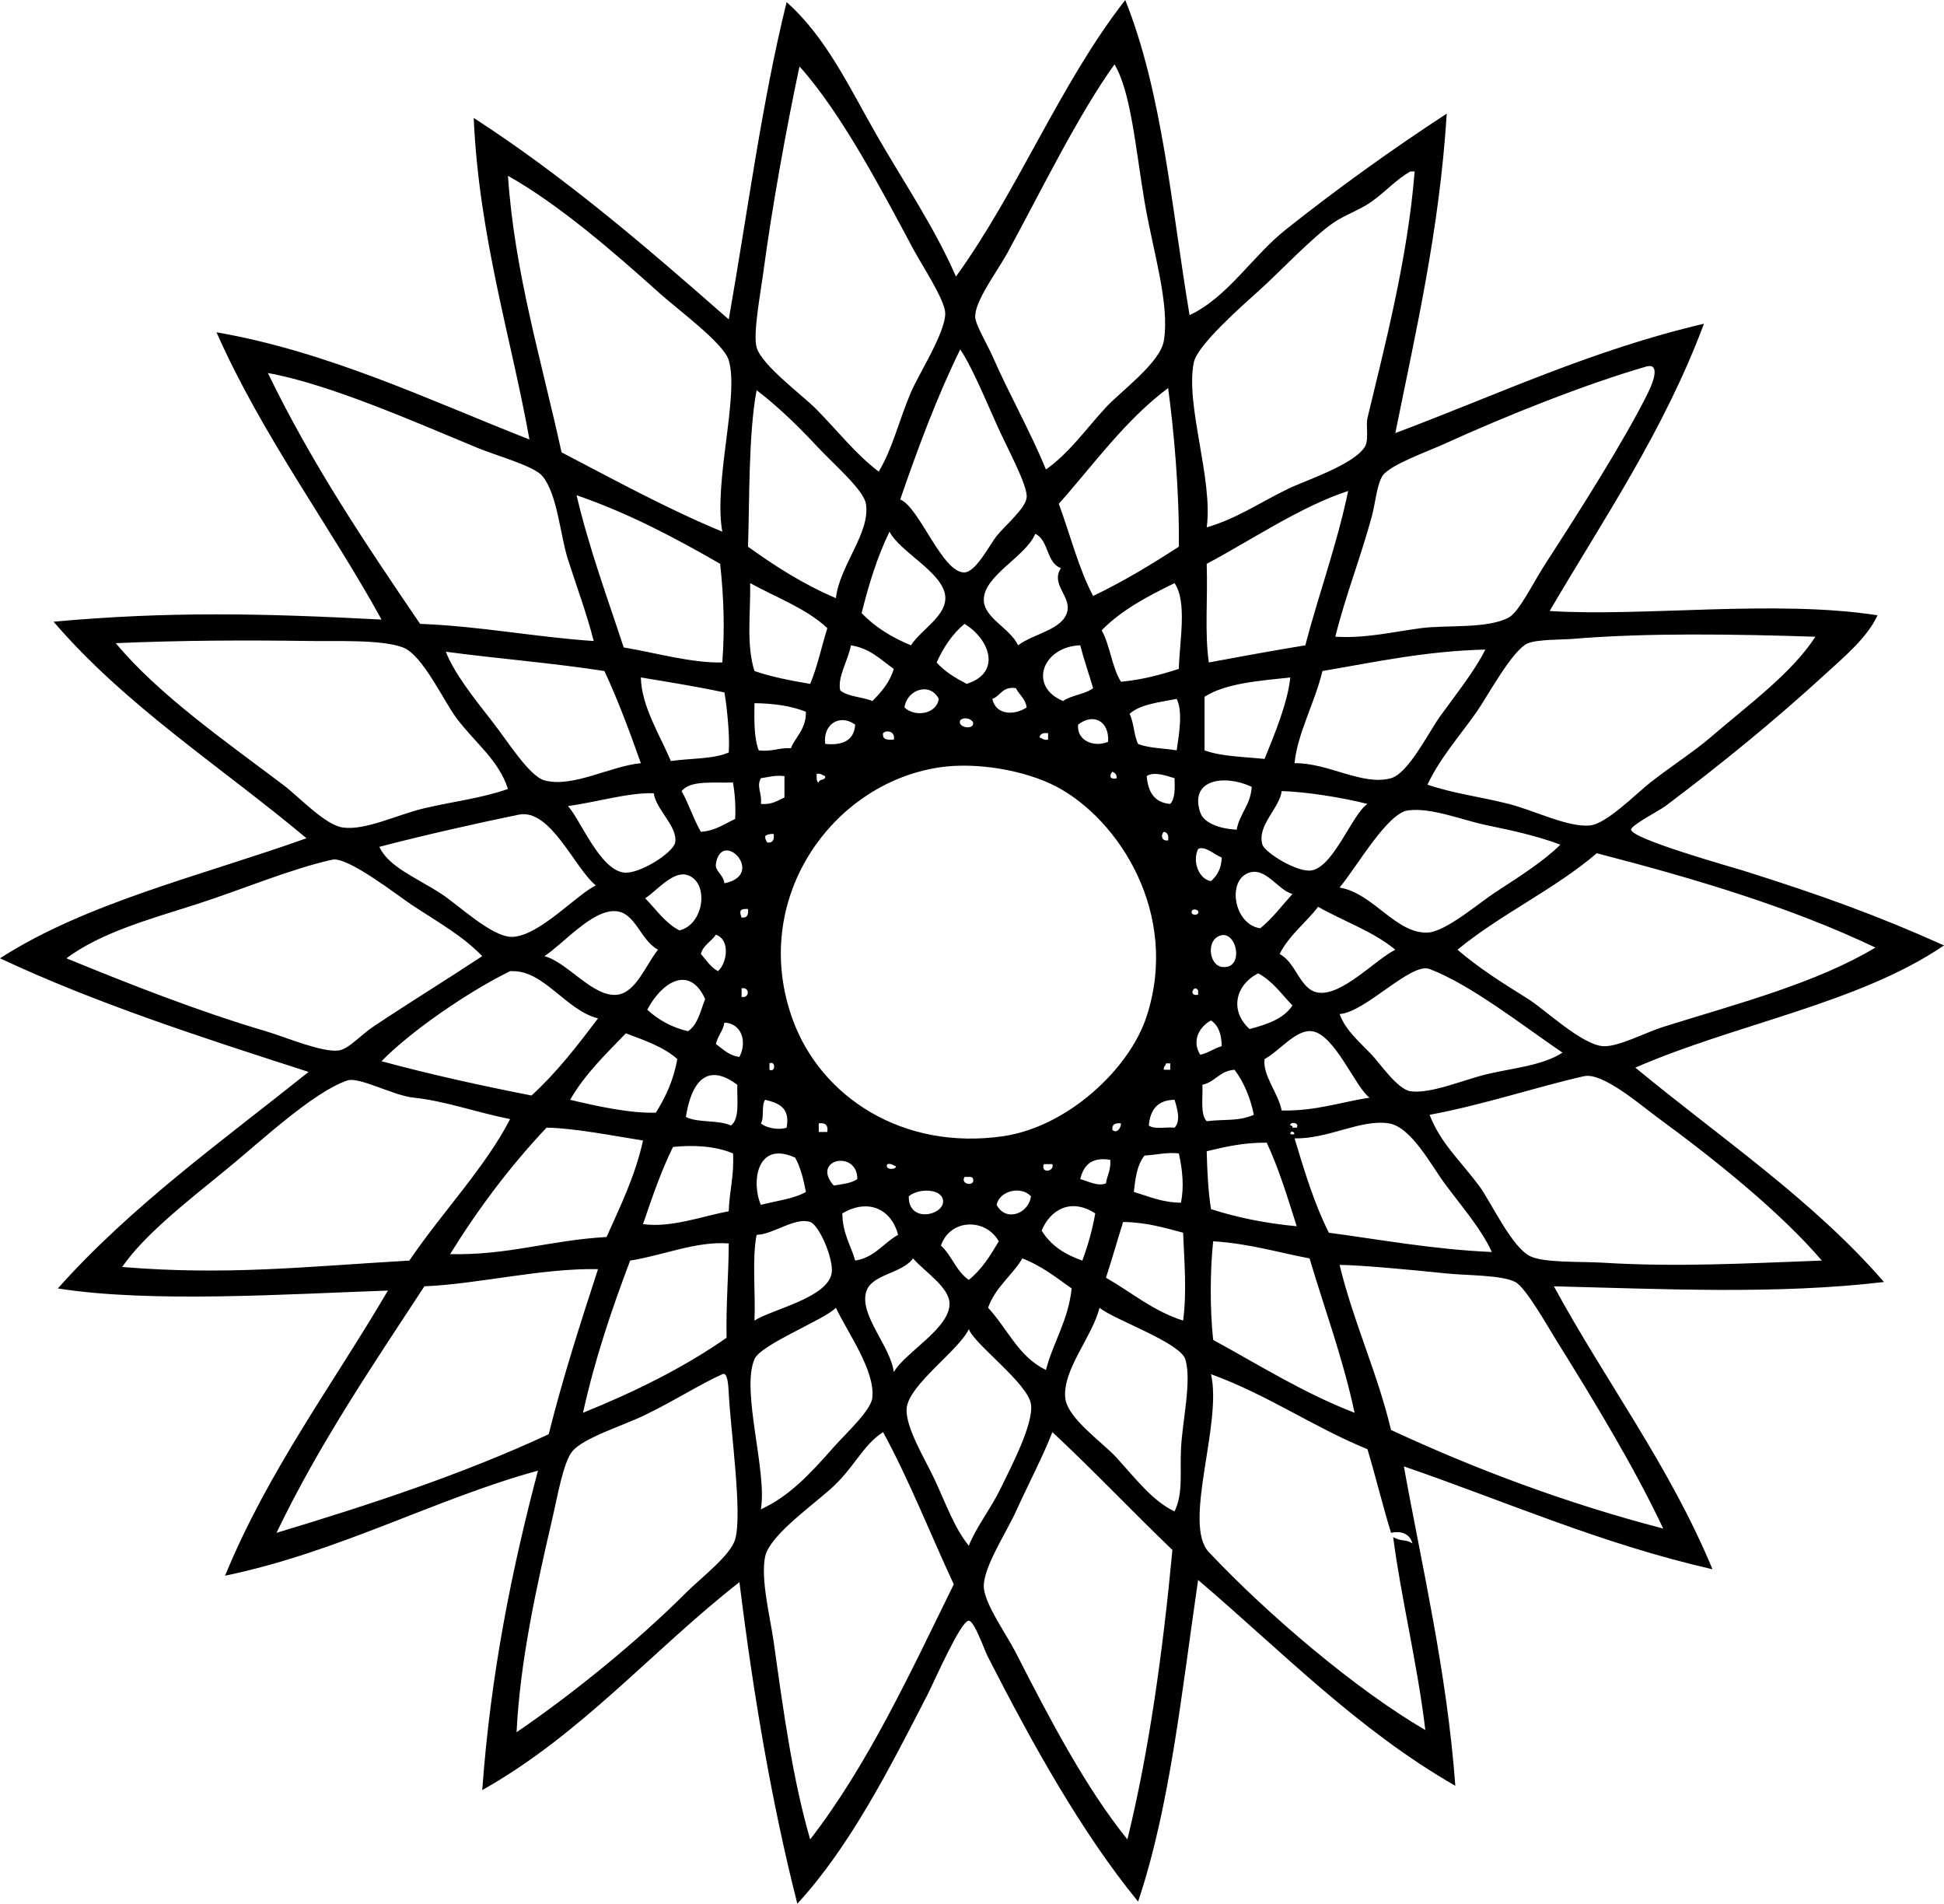 <?xml version="1.0" encoding="iso-8859-1"?>
<!-- Generator: Adobe Illustrator 19.2.0, SVG Export Plug-In . SVG Version: 6.00 Build 0)  -->
<svg version="1.1" xmlns="http://www.w3.org/2000/svg" xmlns:xlink="http://www.w3.org/1999/xlink" x="0px" y="0px"
	 viewBox="0 0 108.776 106.499" style="enable-background:new 0 0 108.776 106.499;" xml:space="preserve">
<g id="Vedfelt_x5F_Instituttet">
	<path style="fill-rule:evenodd;clip-rule:evenodd;" d="M62.963,0c2.088,5.223,2.577,11.529,3.599,17.63
		c2.146-1.011,3.492-3.286,5.396-4.797c2.89-2.293,5.912-4.465,8.995-6.476c-0.41,6.506-1.714,12.118-2.879,17.87
		c5.673-2.123,10.953-4.639,17.271-6.117c-2.241,5.994-5.59,10.881-8.635,16.071c5.257,0.333,12.616-0.652,18.349,0.24
		c-0.594,1.268-1.848,2.306-2.998,3.358c-2.725,2.494-5.725,4.953-8.875,7.315c-0.321,0.241-1.933,1.075-1.919,1.319
		c0.03,0.524,5.687,2.106,6.236,2.279c4.302,1.353,7.479,2.489,11.273,4.197c-4.782,3.253-11.677,4.394-17.27,6.836
		c4.728,3.907,9.899,7.371,13.912,11.993c-6.002,0.708-12.35,0.39-18.47,0.24c2.899,5.337,6.457,10.013,8.875,15.83
		c-6.248-1.427-11.559-3.792-17.269-5.756c0.981,5.458,2.412,11.496,2.878,17.869c-5.486-3.148-9.727-7.542-14.392-11.514
		c-0.911,6.205-1.565,12.667-3.358,17.99c-3.153-3.852-5.89-8.777-8.395-13.672c-0.232-0.453-0.759-2.024-1.08-2.039
		c-0.441-0.021-1.966,3.471-2.278,4.077c-2.141,4.164-4.367,8.561-7.315,11.754c-1.434-5.643-2.461-11.691-3.238-17.99
		c-4.869,3.807-8.84,8.51-14.392,11.634c0.474-6.522,1.654-12.337,3.118-17.87c-5.745,1.571-11.12,4.551-17.51,5.877
		c2.439-5.916,6.026-10.684,9.114-15.951c-5.543,0.188-13.216,0.71-18.469-0.119c4.104-4.61,9.19-8.24,14.031-12.113
		C11.313,58.046,5.358,56.125,0,53.609c4.838-3.117,11.287-4.623,17.15-6.716c-4.765-3.991-10.11-7.4-14.152-12.113
		c6.459-0.589,11.71-0.469,18.35-0.12c-2.817-5.139-6.674-10.276-9.234-16.071c6.269,1.086,11.939,3.812,17.51,5.997
		c-0.991-5.566-2.825-11.326-3.118-17.99c5.169,3.346,9.737,7.293,14.271,11.273c1.048-5.948,1.849-12.143,3.238-17.749
		c2.229,1.975,3.542,4.835,5.037,7.436c1.507,2.623,3.225,5.136,4.438,7.915C56.979,10.647,59.317,4.67,62.963,0z M56.367,14.152
		c-0.544,1.002-1.848,2.71-1.799,3.598c0.022,0.422,0.706,1.582,0.959,2.159c0.977,2.222,2.131,4.237,2.999,6.356
		c1.309-0.927,2.225-2.25,3.357-3.478c0.826-0.895,3.031-2.488,3.238-3.718c0.348-2.067-0.627-5.104-1.079-7.795
		c-0.509-3.024-0.754-6.103-1.68-7.675C60.316,6.455,58.288,10.614,56.367,14.152z M42.695,15.351
		c-0.144,1.081-0.568,3.319-0.36,4.078c0.276,1.003,2.595,2.699,3.358,3.478c1.227,1.251,2.183,2.495,3.478,3.478
		c0.799-1.356,1.118-2.837,1.8-4.438c0.435-1.024,1.947-3.371,1.919-4.438c-0.021-0.739-1.306-2.674-1.8-3.598
		c-1.781-3.333-4.053-7.645-6.355-10.194C44.016,7.098,43.207,11.513,42.695,15.351z M76.755,11.273
		c-0.687,0.49-1.49,0.737-2.158,1.199c-1.2,0.831-2.95,2.701-4.078,3.718c-1.048,0.945-3.516,3.11-3.718,4.078
		c-0.493,2.369,1.087,6.542,0.72,9.234c1.686-0.493,2.847-1.321,4.558-2.159c0.919-0.45,3.776-1.374,4.317-2.398
		c0.198-0.376,0.024-1.159,0.12-1.559c0.939-3.919,2.257-8.929,2.639-13.792c-0.08,0-0.16,0-0.24,0
		C78.124,10.037,77.56,10.7,76.755,11.273z M31.422,25.305c2.945,1.532,5.83,3.125,8.994,4.438c-0.498-2.787,0.958-7.613,0.36-9.594
		c-0.287-0.952-2.854-2.833-3.838-3.718c-2.557-2.297-5.645-4.981-8.515-6.596C28.786,15.218,30.285,20.119,31.422,25.305z
		 M50.371,27.944c1.062,0.402,2.361,4.134,3.598,4.078c0.652-0.03,1.407-1.552,1.799-2.039c0.484-0.603,1.618-1.539,1.679-2.159
		c0.065-0.668-1.103-2.781-1.679-4.078c-0.813-1.829-1.464-3.36-2.039-4.197C52.438,22.176,51.374,25.029,50.371,27.944z
		 M79.514,35.14c1.461-0.193,3.705,0.054,4.917-0.6c0.569-0.307,1.384-1.989,2.039-2.998c1.847-2.845,4.459-6.956,5.757-9.595
		c0.335-0.682,0.645-1.661-0.12-1.439c-3.395,0.984-7.805,2.736-11.273,4.317c-0.971,0.442-3.08,1.186-3.479,1.799
		c-0.31,0.478-0.403,1.559-0.6,2.279c-0.634,2.329-1.454,4.372-2.038,6.716C76.448,35.718,77.886,35.354,79.514,35.14z M23.506,34.9
		c3.425,0.134,6.381,0.735,9.715,0.96c-0.398-1.553-0.911-2.914-1.44-4.558c-0.441-1.372-0.587-3.665-1.438-4.677
		c-0.474-0.562-2.57-1.133-3.599-1.559c-3.548-1.469-8.356-3.593-11.753-4.197C17.438,25.936,20.461,30.429,23.506,34.9z
		 M59.245,28.184c0.636,1.724,1.106,3.611,1.919,5.157c1.701-0.817,3.27-1.768,4.798-2.758c0.031-3.129-0.277-6.493-0.6-8.875
		C62.959,23.502,61.22,25.961,59.245,28.184z M41.855,30.583c1.511,1.087,3.093,2.103,4.917,2.878
		c0.204-1.821,1.947-3.666,1.68-5.277c-0.132-0.792-1.8-2.205-2.759-3.238c-1.313-1.415-2.482-2.455-3.358-3.118
		C41.874,24.308,41.944,28.003,41.855,30.583z M67.521,31.542c0.065,2.046-0.122,3.835,0.12,5.517
		c1.785-0.333,3.577-0.66,5.397-0.959c0.764-2.915,1.761-5.596,2.399-8.635C72.784,28.332,70.079,30.181,67.521,31.542z
		 M34.899,36.219c1.754,0.29,3.824,0.886,5.517,0.839c0.144-1.898,0.085-3.568-0.119-5.517c-2.514-1.445-5.094-2.822-8.036-3.838
		C32.973,30.711,33.98,33.42,34.899,36.219z M48.212,34.3c0.746,0.773,1.679,1.359,2.759,1.799c0.594-0.909,2.029-1.655,1.919-2.758
		c-0.134-1.323-2.521-2.447-3.118-3.598C49.102,31.112,48.618,32.667,48.212,34.3z M59.726,34.18
		c0.185-0.842-0.953-1.512-0.36-2.398c-0.831-0.288-0.672-1.567-1.439-1.919c-0.519,1.278-2.915,2.345-2.878,3.718
		c0.027,1.003,1.471,1.56,1.919,2.519C57.847,35.432,59.495,35.232,59.726,34.18z M42.216,37.538c0.949,0.33,2.024,0.535,3.118,0.72
		c0.404-0.954,0.634-2.084,0.959-3.118c-1.175-1.104-2.85-1.708-4.317-2.519C42.003,34.371,41.748,36.048,42.216,37.538z
		 M61.644,35.26c0.473,0.846,0.569,2.069,1.079,2.878c1.208-0.111,2.24-0.399,3.238-0.72c0.038-1.549,0.481-3.737-0.24-4.797
		C64.219,33.356,62.75,34.127,61.644,35.26z M53.969,34.9c-0.678,0.562-1.173,1.306-1.56,2.159c0.447,0.512,1.053,0.867,1.68,1.199
		C56.072,37.63,55.371,35.749,53.969,34.9z M88.028,35.739c-0.566,0.048-1.951,0.023-2.519,0.24
		c-0.862,0.329-2.32,3.048-2.878,3.838c-0.984,1.393-2.056,2.592-2.759,4.078c1.469,0.501,2.971,0.677,4.558,1.08
		c1.409,0.357,3.341,1.339,4.558,1.199c0.928-0.107,2.56-1.774,3.357-2.399c1.256-0.981,2.422-1.715,3.358-2.518
		c2.261-1.939,4.562-3.613,5.877-5.637C97.112,35.474,92.128,35.393,88.028,35.739z M25.545,40.177
		c-0.71-0.942-1.891-3.536-2.998-3.958c-1.178-0.449-3.704-0.34-5.157-0.36c-3.759-0.052-7.126-0.039-10.913,0.12
		c2.381,2.869,6.138,5.49,9.354,7.916c0.914,0.689,2.352,2.258,3.357,2.398c1.27,0.177,3.045-0.724,4.558-1.079
		c1.616-0.379,3.217-0.561,4.678-1.08C27.896,42.508,26.614,41.595,25.545,40.177z M47.013,38.618
		c0.429,0.371,1.242,0.356,1.799,0.6c0.498-0.501,0.97-1.029,1.199-1.799c-0.728-0.512-1.327-1.151-2.398-1.319
		C47.464,36.928,46.85,37.871,47.013,38.618z M59.485,39.217c0.466-0.334,1.227-0.372,1.679-0.72
		c-0.233-0.806-0.509-1.57-0.72-2.398C58.324,36.178,57.519,38.406,59.485,39.217z M73.997,37.538
		c-0.415,1.748-1.416,3.535-1.56,5.157c1.879-0.031,3.803,1.286,5.397,0.839c0.982-0.275,2.129-2.613,2.758-3.478
		c1.034-1.421,1.951-2.574,2.519-3.718C79.755,36.42,76.938,37.041,73.997,37.538z M27.584,40.416
		c0.81,1.037,2.032,3.004,2.878,3.238c1.573,0.437,3.693-0.801,5.397-0.959c-0.628-1.771-1.275-3.522-2.039-5.157
		c-2.872-0.446-5.947-0.689-8.875-1.079C25.424,37.666,26.433,38.943,27.584,40.416z M37.538,42.575
		c1.081-0.159,2.377-0.101,3.238-0.479c0.067-0.806-0.075-2.39-0.24-3.358c-1.514-0.325-3.099-0.579-4.677-0.84
		C35.891,39.513,36.935,41.135,37.538,42.575z M67.4,38.978c0,1,0,1.999,0,2.998c0.934,0.346,2.2,0.359,3.358,0.48
		c0.558-1.367,1.302-3.168,1.439-4.558C70.433,38.091,68.6,38.217,67.4,38.978z M50.61,39.577c0.581,0.555,1.79,0.385,1.919-0.48
		C52.033,38.125,50.732,38.59,50.61,39.577z M55.527,39.097c0.191,0.907,1.218,0.941,1.919,0.48c-0.065-0.494-0.417-0.702-0.6-1.08
		C56.091,38.381,55.996,38.926,55.527,39.097z M63.203,39.937c0.249,0.47,0.237,1.202,0.479,1.679
		c0.597,0.244,1.439,0.241,2.159,0.36c0.13-0.899,0.355-2.177,0-2.878C64.874,39.289,63.812,39.387,63.203,39.937z M42.455,41.976
		c0.732,0.093,1.122-0.157,1.799-0.12c0.282-0.678,0.855-1.065,0.84-2.039c-0.8-0.319-1.771-0.468-2.878-0.479
		C42.201,40.311,42.189,41.283,42.455,41.976z M53.729,40.297c-0.188,0.412,0.803,0.569,0.72,0.12
		C54.347,40.187,53.922,40.092,53.729,40.297z M60.325,40.537c-0.09,0.913,0.914,1.292,1.679,0.959
		C62.078,40.308,61.156,39.882,60.325,40.537z M46.173,41.616c1.02,0.1,1.619-0.22,1.68-1.079
		C46.972,39.906,46.038,40.525,46.173,41.616z M49.411,41.016c-0.055,0.375,0.256,0.384,0.6,0.36
		C50.115,40.921,49.612,40.813,49.411,41.016z M58.166,41.256c0.162,0.038,0.229,0.17,0.479,0.12c0-0.12,0-0.24,0-0.36
		C58.372,40.983,58.195,41.045,58.166,41.256z M44.374,57.086c1.571,4.263,6.12,7.291,11.753,6.476
		c3.581-0.518,7.07-3.735,8.036-6.716c1.865-5.761-1.575-11.001-5.037-12.833c-1.706-0.902-4.457-1.408-6.597-1.08
		C46.479,43.865,41.906,50.394,44.374,57.086z M62.483,43.535c0.007-0.206-0.092-0.308-0.239-0.36
		C62.072,43.35,62.067,43.639,62.483,43.535z M45.813,43.775c0.013-0.226,0.396-0.083,0.359-0.36
		c-0.162-0.038-0.229-0.171-0.479-0.12C45.714,43.474,45.65,43.737,45.813,43.775z M64.163,43.415
		c0.073,0.885,0.43,1.488,1.318,1.559c0.268-0.293,0.264-0.856,0.24-1.439C65.311,43.416,64.592,43.134,64.163,43.415z
		 M42.575,43.535c-0.265,0.478,0.076,0.816,0,1.439c0.611,0.051,0.936-0.184,1.319-0.36c0-0.4,0-0.8,0-1.199
		C43.355,43.356,42.996,43.476,42.575,43.535z M67.161,45.454c0.199,0.593,1.087,0.913,2.038,0.959
		c0.166-0.914,0.783-1.376,0.84-2.398C68.492,43.298,66.538,43.603,67.161,45.454z M38.138,44.254
		c0.405,0.714,0.667,1.572,1.079,2.279c0.822-0.058,1.315-0.444,1.919-0.72c0.037-0.756-0.019-1.42-0.12-2.039
		C39.935,43.813,38.636,43.633,38.138,44.254z M71.718,44.254c-0.13,0.985-1.4,1.923-1.079,2.998
		c0.132,0.439,1.965,1.584,2.759,1.439c1.242-0.226,2.255-3.136,3.118-3.718C75.111,44.613,73.049,44.291,71.718,44.254z
		 M31.781,45.094c0.702,0.766,1.77,3.536,3.118,3.718c0.862,0.116,2.777-1.113,2.879-1.679c0.158-0.89-1.059-1.812-1.199-2.758
		C35.137,44.336,33.357,44.878,31.781,45.094z M83.231,46.173c-1.427-0.293-3.094-1.005-4.438-0.84
		c-1.171,0.145-2.879,3.182-3.838,4.318c1.886,0.311,3.138,2.584,4.917,2.519c1.017-0.038,2.844-1.631,3.838-2.279
		C85.08,49,86.4,48.157,87.31,47.252C86.035,46.773,84.662,46.466,83.231,46.173z M29.023,45.574
		c-2.283,0.467-5.355,1.161-7.796,1.799c0.524,1.137,2.05,1.706,3.479,2.639c0.977,0.638,2.836,2.428,3.957,2.398
		c1.506-0.041,3.618-2.382,4.678-2.878C32.153,48.579,30.807,45.209,29.023,45.574z M65.362,47.013
		c0.033-0.273-0.029-0.451-0.24-0.479C64.934,46.711,64.988,47.069,65.362,47.013z M42.815,46.773
		c-0.006,0.165,0.056,0.263,0.119,0.36c0.316,0.036,0.394-0.166,0.36-0.48C43.086,46.644,42.922,46.68,42.815,46.773z
		 M67.041,47.493c-0.348,0.71,0.055,1.701,0.72,1.799c0.338-0.301,0.583-0.696,0.6-1.319C67.953,47.814,67.422,47.292,67.041,47.493
		z M40.057,48.332c-0.062,0.388,0.403,0.568,0.479,1.08C42.894,48.939,40.38,46.303,40.057,48.332z M89.348,47.732
		c-2.371,2.026-5.384,3.411-7.795,5.397c1.2,1.027,2.408,1.791,3.957,2.758c0.927,0.579,3.002,2.566,4.198,2.639
		c0.834,0.051,2.367-0.768,3.357-1.079c4.22-1.322,8.542-2.442,11.873-4.438C100.23,50.762,94.876,49.161,89.348,47.732z
		 M23.026,50.611c-0.747-0.493-3.573-2.713-4.438-2.519c-2.419,0.544-5.048,1.681-7.675,2.519c-2.606,0.83-5.277,1.568-7.196,2.998
		c3.438,1.411,7.372,2.964,11.153,4.078c1.09,0.32,3.124,1.197,4.078,1.079c0.548-0.068,1.277-0.892,1.919-1.319
		c2.203-1.47,4.135-2.648,6.116-3.958C25.887,52.353,24.539,51.608,23.026,50.611z M69.919,48.812
		c-1.29,0.392-0.889,2.913,0.6,3.118c0.683-0.556,1.21-1.269,1.8-1.918C71.505,49.793,70.853,48.529,69.919,48.812z M38.378,48.932
		c-0.776-0.171-1.688,0.954-2.279,1.319c0.618,0.622,1.104,1.374,1.919,1.799C39.462,51.693,39.693,49.222,38.378,48.932z
		 M73.757,50.73c-0.697,0.901-1.617,1.581-2.158,2.639c0.95,0.498,1.134,2.006,2.158,2.159c1.335,0.198,3.199-1.843,4.317-2.398
		C76.853,52.112,75.187,51.54,73.757,50.73z M41.496,51.33c0.315,0.036,0.394-0.166,0.359-0.479
		C41.359,50.819,41.373,50.993,41.496,51.33z M67.041,50.97c-0.041-0.097-0.318-0.145-0.359,0
		C66.602,51.248,67.149,51.23,67.041,50.97z M34.42,50.97c-1.312-0.059-2.922,1.853-3.958,2.518
		c1.303,0.345,2.727,2.322,4.078,2.159c1.048-0.127,1.597-1.669,2.278-2.519C35.813,52.591,35.565,51.022,34.42,50.97z
		 M39.217,53.369c0.305,0.335,0.538,0.741,0.96,0.959c0.515-0.464,0.694-1.762-0.12-2.039C39.804,52.676,39.35,52.861,39.217,53.369
		z M68.36,54.089c1.363,0.199,0.813-2.31-0.24-1.679C67.509,52.775,67.702,53.992,68.36,54.089z M79.993,54.208
		c-1.041-0.396-3.595,2.432-5.037,2.519c0.343,0.918,1.058,1.501,1.799,2.278c0.437,0.458,1.438,1.929,2.159,2.039
		c1.132,0.173,2.991-0.649,4.317-0.959c1.509-0.354,3.061-0.47,4.197-1.199C85.188,57.363,82.297,55.084,79.993,54.208z
		 M28.663,54.329c-0.027,0.001-0.095-0.013-0.12,0c-2.358,1.155-5.555,3.358-7.195,5.037c2.703,0.734,5.519,1.356,8.394,1.919
		c1.4-1.279,2.57-2.787,3.719-4.317C31.698,56.54,30.438,54.286,28.663,54.329z M69.919,57.567c0.979-0.261,1.909-0.569,2.399-1.319
		c-0.608-0.631-1.111-1.368-1.919-1.799C69.15,55.083,68.772,56.522,69.919,57.567z M36.219,56.487
		c0.608,0.551,1.336,0.983,2.279,1.2c0.554-0.366,0.697-1.142,0.959-1.8C38.551,53.901,36.976,55.016,36.219,56.487z M41.496,55.768
		c0.462,0.094,0.462-0.574,0-0.48C41.496,55.448,41.496,55.608,41.496,55.768z M67.041,55.648c0-0.08,0-0.16,0-0.24
		C66.819,55.009,66.456,55.768,67.041,55.648z M67.161,59.005c0.457-0.102,0.763-0.356,1.199-0.48
		c-0.005-0.675-0.189-1.17-0.6-1.439C67.143,57.414,66.65,58.208,67.161,59.005z M40.057,58.406c0.402,0.277,0.714,0.646,1.319,0.72
		c0.427-0.826,0.151-1.868-0.84-1.919C40.455,57.685,40.159,57.949,40.057,58.406z M73.397,57.687
		c-0.885-0.105-1.822,1.125-2.639,1.559c-0.116,0.917,0.758,1.88,0.959,2.878c1.915,0.036,3.288-0.47,4.918-0.719
		C75.847,60.85,74.682,57.839,73.397,57.687z M35.02,57.806c-1.119,1.16-2.284,2.273-3.118,3.718
		c1.423,0.343,3.376,0.773,4.797,0.72c0.538-0.861,0.99-1.809,1.199-2.998C37.139,58.566,36.065,58.2,35.02,57.806z M43.055,59.845
		c0.35,0.177,0.35-0.536,0-0.359C43.055,59.605,43.055,59.725,43.055,59.845z M65.122,59.845c0.12,0,0.24,0,0.359,0
		c0-0.12,0-0.24,0-0.359c-0.079,0-0.159,0-0.239,0C65.235,59.639,65.088,59.652,65.122,59.845z M67.281,60.685
		c0.032,0.727-0.13,1.648,0.239,2.038c1.001-0.127,1.762,0.023,2.639-0.359c-0.204-0.995-0.568-1.83-1.079-2.518
		C68.249,59.894,68.003,60.528,67.281,60.685z M38.378,62.484c0.655,0.344,1.845,0.153,2.519,0.48
		c0.508-0.371,0.335-1.424,0.359-2.278C39.516,59.377,38.672,60.597,38.378,62.484z M92.706,62.484
		c-0.909-0.666-3.035-2.513-4.077-2.279c-2.55,0.571-5.668,1.614-8.636,2.159c0.6,1.566,1.671,2.511,2.759,3.958
		c0.658,0.875,1.834,3.464,2.878,3.957c0.802,0.379,2.822,0.283,4.078,0.36c4.131,0.253,8.001,0.037,12.232-0.12
		C99.631,67.818,95.993,64.891,92.706,62.484z M23.146,61.405c-1.149-0.118-3.053-1.188-3.718-0.96
		c-1.943,0.668-4.865,3.432-6.836,5.037c-2.241,1.825-4.537,3.627-5.757,5.396c5.848,0.481,10.207-0.018,16.07-0.359
		c1.791-2.648,4.272-5.242,5.637-7.915C26.601,62.216,24.886,61.583,23.146,61.405z M42.575,62.843
		c0.32,0.278,1.042,0.387,1.439,0.24c0.216-1.136-0.464-1.375-1.199-1.559C42.587,61.816,42.779,62.528,42.575,62.843z
		 M64.282,62.963c0.29,0.229,0.964,0.076,1.44,0.12c0.36-0.37,0.153-1.059,0-1.559C64.773,61.536,64.358,62.081,64.282,62.963z
		 M45.813,63.324c0.16,0,0.319,0,0.479,0c0.056-0.376-0.104-0.536-0.479-0.481C45.813,63.003,45.813,63.164,45.813,63.324z
		 M62.244,63.204c0.205,0.217,0.472-0.037,0.479-0.36C62.41,62.81,62.208,62.887,62.244,63.204z M72.318,63.083
		c0.079,0,0.159,0,0.239,0c0.186-0.295-0.407-0.352-0.359-0.12C72.271,62.97,72.34,62.981,72.318,63.083z M80.833,66.202
		c-0.723-0.969-1.867-3.162-3.118-3.358c-1.583-0.247-3.331,0.866-5.277,0.84c0.555,1.845,1.112,3.686,1.919,5.277
		c2.994,0.403,5.862,0.934,9.115,1.079C82.916,68.799,81.899,67.631,80.833,66.202z M30.582,63.083
		c-2.019,2.138-3.806,4.509-5.396,7.076c3.297,0.067,5.498-0.768,8.755-0.96c0.763-1.715,1.589-3.368,2.039-5.396
		C34.284,63.534,32.126,63.106,30.582,63.083z M72.198,63.443C72.696,63.558,72.223,63.084,72.198,63.443L72.198,63.443z
		 M67.521,64.403c0.028,1.131,0.081,2.237,0.24,3.238c1.449,0.469,3.045,0.792,4.797,0.959c-0.513-1.606-1.002-3.235-1.679-4.677
		C69.589,63.913,68.552,64.154,67.521,64.403z M37.658,64.163c-0.664,1.335-1.169,2.829-1.679,4.317
		c1.585,0.218,3.307-0.444,4.797-0.72c0.034-1.125,0.313-2.005,0.239-3.237C39.993,64.095,38.742,64.048,37.658,64.163z
		 M64.043,64.642c-0.455,0.554-0.521,1.403-0.6,2.039c0.836,0.244,1.568,0.59,2.638,0.6c0.176-0.881,0.092-1.807-0.119-2.758
		C65.21,64.451,64.693,64.614,64.043,64.642z M42.575,67.401c0.856-0.224,1.829-0.329,2.519-0.72c-0.135-0.705-0.299-1.38-0.6-1.919
		C42.34,63.776,42.026,66.146,42.575,67.401z M46.652,66.322c0.483-0.078,0.99-0.13,1.319-0.36
		C47.982,64.293,45.35,64.844,46.652,66.322z M60.444,65.961c0.468,0.132,1.005,0.424,1.439,0.24c0.065-0.454,0.29-0.749,0.24-1.319
		C61.03,64.708,60.629,65.226,60.444,65.961z M50.131,65.242c-0.162-0.037-0.229-0.17-0.479-0.119
		C49.459,65.457,50.169,65.454,50.131,65.242z M58.886,65.123c-0.16,0-0.32,0-0.48,0C58.216,65.68,59.025,65.539,58.886,65.123z
		 M54.448,65.961c-0.022-0.178-0.29-0.109-0.479-0.12C53.713,66.283,54.579,66.382,54.448,65.961z M52.769,67.161
		c-0.077-0.683-1.361-0.702-1.919-0.239C50.822,68.473,52.86,67.974,52.769,67.161z M55.768,67.401
		c0.498,0.97,1.788,0.516,1.919-0.479C57.132,66.323,55.923,66.609,55.768,67.401z M47.133,67.88
		c0.006,1.113,0.472,1.768,0.72,2.639c1.102-0.177,1.573-0.985,2.399-1.439C49.883,67.645,48.593,67.017,47.133,67.88z
		 M58.286,68.84c0.495,0.823,1.295,1.343,2.278,1.679c0.3-0.82,0.554-1.685,0.72-2.639C59.938,67.001,58.771,67.66,58.286,68.84z
		 M46.533,71.239c0.14-0.753-0.688-2.707-1.199-2.879c-0.858-0.287-2.067,0.703-2.999,0.72c-0.264,1.375-0.051,3.227-0.119,4.798
		C43.153,73.259,46.276,72.62,46.533,71.239z M52.649,69.679c0.608,0.551,0.864,1.455,1.559,1.919
		c0.714-0.565,1.205-1.354,1.68-2.158C55.135,68.122,53.163,68.179,52.649,69.679z M61.884,71.478
		c1.426,0.813,2.62,1.857,4.317,2.399c0.215-1.635,0.063-3.319,0-4.917c-1.044-0.275-2.056-0.583-3.357-0.601
		C62.517,69.393,62.22,70.455,61.884,71.478z M35.26,70.519c-1.02,2.698-1.966,5.47-2.639,8.515
		c2.903-1.174,5.632-2.522,8.035-4.197c-0.042-1.841,0.121-3.637,0.12-5.276C38.951,69.419,37.066,70.243,35.26,70.519z
		 M67.881,69.44c-0.168,1.635-0.19,3.689,0,5.517c2.588,1.409,5.033,2.962,7.915,4.077c-0.656-3.062-1.667-5.769-2.519-8.635
		C71.497,70.06,69.877,69.562,67.881,69.44z M53.129,72.917c-0.022-0.928-1.397-1.772-2.039-2.519
		c-0.653,0.885-2.377,0.869-2.638,1.919c-0.326,1.313,1.376,2.997,1.559,4.438C50.655,75.642,53.163,74.305,53.129,72.917z
		 M57.207,70.399c-0.586,0.974-1.512,1.607-1.919,2.759c1.08,1.158,1.715,2.763,3.238,3.478c0.416-1.583,1.245-2.752,1.438-4.557
		C59.098,71.467,58.277,70.807,57.207,70.399z M87.069,74.957c-0.479-0.768-1.692-2.93-2.278-3.238
		c-0.756-0.397-2.689-0.361-3.838-0.479c-2.23-0.229-4.852-0.47-5.997-0.479c0.788,3.25,2.1,5.975,2.879,9.234
		c4.722,2.194,9.749,4.083,15.23,5.517C91.46,82.101,89.197,78.37,87.069,74.957z M23.746,71.958
		c-2.91,4.446-5.889,8.822-8.275,13.792c5.315-1.601,10.514-3.319,15.231-5.517c0.8-3.198,1.779-6.216,2.759-9.235
		C30.292,70.937,26.773,71.833,23.746,71.958z M46.652,80.953c0.646-0.734,2.081-2.038,2.159-2.758
		c0.166-1.524-1.389-3.653-2.039-5.037c-0.608,0.659-4.2,2.043-4.557,2.878c-0.761,1.78,0.726,6.284,0.359,8.396
		C44.12,83.734,45.296,82.496,46.652,80.953z M66.081,81.073c0.071-1.558,0.617-3.849,0.24-5.037
		c-0.299-0.942-4.027-2.224-4.797-2.878c-0.41,1.63-2.071,3.466-1.919,5.037c0.111,1.153,2.106,2.502,2.878,3.357
		c1.168,1.295,2.048,2.435,3.238,2.999C66.207,83.547,66.021,82.41,66.081,81.073z M56.008,83.232
		c0.607-1.252,1.838-3.605,1.679-4.678c-0.174-1.171-3.155-3.34-3.478-4.197c-0.556,1.192-3.381,3.122-3.478,4.438
		c-0.077,1.059,1.056,2.875,1.559,3.957c0.649,1.396,1.12,2.74,1.919,3.719C54.613,85.439,55.438,84.407,56.008,83.232z
		 M36.099,79.154c-1.303,0.631-3.433,1.268-4.077,2.039c-0.497,0.595-0.834,2.542-1.079,3.598
		c-0.937,4.031-1.843,8.127-2.039,12.113c3.024-2.057,6.685-5.006,9.475-7.796c0.834-0.834,2.5-2.093,2.758-2.998
		c0.409-1.433-0.242-5.971-0.359-8.155c-0.025-0.469-0.065-1.231-0.36-1.079C39.163,77.437,37.793,78.334,36.099,79.154z
		 M79.034,86.35c-0.178-0.67-0.805-0.693-1.199-0.6c-0.47-1.529-0.858-3.14-1.319-4.678c-3.062-1.255-5.588-3.048-8.755-4.197
		c0.646,2.759-1.61,8.375-0.12,9.954c3.363,3.564,8.26,7.708,12.113,9.954c-0.438-3.683-1.377-7.494-1.799-10.794
		C78.428,86.259,78.678,86.09,79.034,86.35z M49.411,80.114c-1.17,0.758-1.637,2.056-2.998,3.238
		c-1.309,1.136-3.356,2.615-3.598,3.718c-0.272,1.24,0.29,3.441,0.479,4.797c0.567,4.067,1.074,7.701,2.039,11.033
		c3.24-4.194,5.586-9.285,8.035-14.271C52.046,85.794,50.879,82.803,49.411,80.114z M56.847,84.551
		c-0.549,1.201-1.814,3.112-1.799,4.197c0.013,0.942,1.271,2.68,1.799,3.718c1.909,3.751,3.954,7.617,6.236,10.434
		c1.228-5.009,1.98-10.492,2.519-16.19c-2.262-2.175-4.42-4.454-6.716-6.596C58.327,81.537,57.639,82.818,56.847,84.551z"/>
</g>
<g id="Layer_1">
</g>
</svg>
